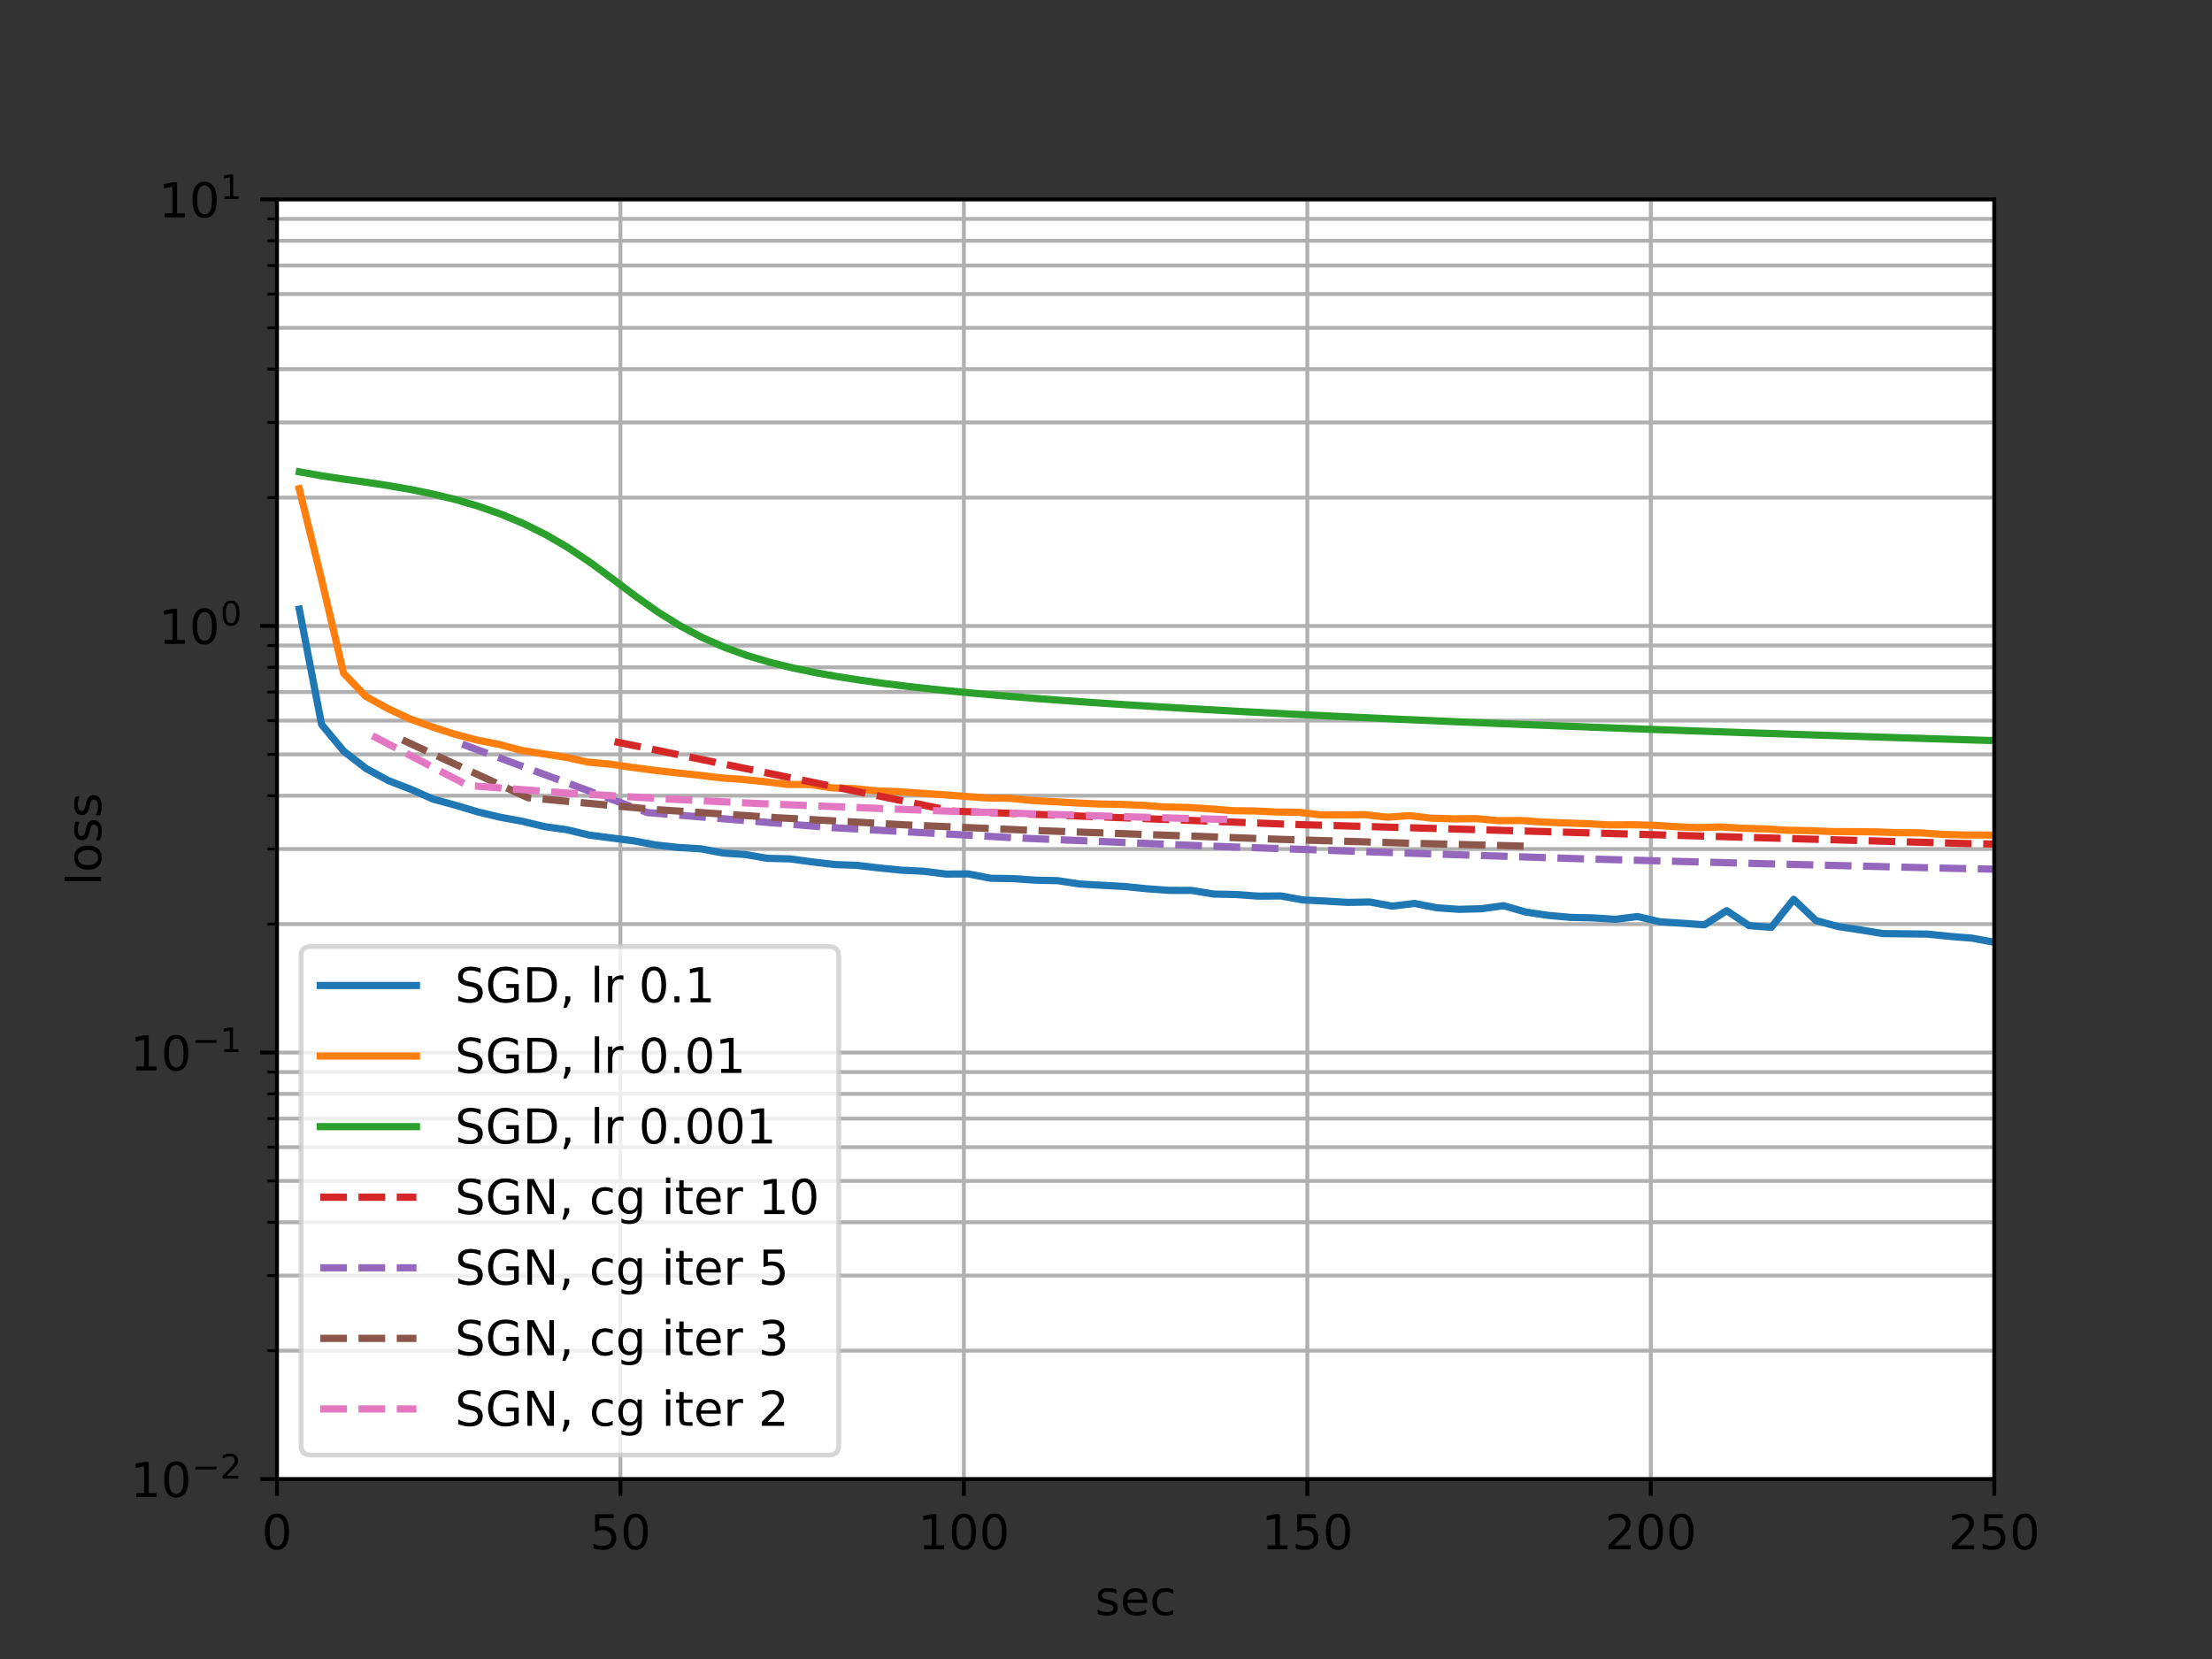 <?xml version="1.0" encoding="utf-8" standalone="no"?>
<!DOCTYPE svg PUBLIC "-//W3C//DTD SVG 1.1//EN"
  "http://www.w3.org/Graphics/SVG/1.1/DTD/svg11.dtd">
<!-- Created with matplotlib (http://matplotlib.org/) -->
<svg height="345pt" version="1.1" viewBox="0 0 460 345" width="460pt" xmlns="http://www.w3.org/2000/svg" xmlns:xlink="http://www.w3.org/1999/xlink">
 <rect x="0" y="0" width="460" height="345" fill="#333333" stroke="none"/>
 <defs>
  <style type="text/css">
*{stroke-linecap:butt;stroke-linejoin:round;}
  </style>
 </defs>
 <g id="figure_1">
  <g id="patch_1">
   <path d="M 0 345.6 
L 460.8 345.6 
L 460.8 0 
L 0 0 
z
" style="fill:none;opacity:0;"/>
  </g>
  <g id="axes_1">
   <g id="patch_2">
    <path d="M 57.6 307.584 
L 414.72 307.584 
L 414.72 41.472 
L 57.6 41.472 
z
" style="fill:#ffffff;"/>
   </g>
   <g id="matplotlib.axis_1">
    <g id="xtick_1">
     <g id="line2d_1">
      <path clip-path="url(#pb1ec60529f)" d="M 57.6 307.584 
L 57.6 41.472 
" style="fill:none;stroke:#b0b0b0;stroke-linecap:square;stroke-width:0.8;"/>
     </g>
     <g id="line2d_2">
      <defs>
       <path d="M 0 0 
L 0 3.5 
" id="m1f08dbac45" style="stroke:#000000;stroke-width:0.8;"/>
      </defs>
      <g>
       <use style="stroke:#000000;stroke-width:0.8;" x="57.6" xlink:href="#m1f08dbac45" y="307.584"/>
      </g>
     </g>
     <g id="text_1">
      <!-- 0 -->
      <defs>
       <path d="M 31.781 66.406 
Q 24.172 66.406 20.328 58.906 
Q 16.5 51.422 16.5 36.375 
Q 16.5 21.391 20.328 13.891 
Q 24.172 6.391 31.781 6.391 
Q 39.453 6.391 43.281 13.891 
Q 47.125 21.391 47.125 36.375 
Q 47.125 51.422 43.281 58.906 
Q 39.453 66.406 31.781 66.406 
z
M 31.781 74.219 
Q 44.047 74.219 50.516 64.516 
Q 56.984 54.828 56.984 36.375 
Q 56.984 17.969 50.516 8.266 
Q 44.047 -1.422 31.781 -1.422 
Q 19.531 -1.422 13.062 8.266 
Q 6.594 17.969 6.594 36.375 
Q 6.594 54.828 13.062 64.516 
Q 19.531 74.219 31.781 74.219 
z
" id="DejaVuSans-30"/>
      </defs>
      <g transform="translate(54.419 322.182)scale(0.1 -0.1)">
       <use xlink:href="#DejaVuSans-30"/>
      </g>
     </g>
    </g>
    <g id="xtick_2">
     <g id="line2d_3">
      <path clip-path="url(#pb1ec60529f)" d="M 129.024 307.584 
L 129.024 41.472 
" style="fill:none;stroke:#b0b0b0;stroke-linecap:square;stroke-width:0.8;"/>
     </g>
     <g id="line2d_4">
      <g>
       <use style="stroke:#000000;stroke-width:0.8;" x="129.024" xlink:href="#m1f08dbac45" y="307.584"/>
      </g>
     </g>
     <g id="text_2">
      <!-- 50 -->
      <defs>
       <path d="M 10.797 72.906 
L 49.516 72.906 
L 49.516 64.594 
L 19.828 64.594 
L 19.828 46.734 
Q 21.969 47.469 24.109 47.828 
Q 26.266 48.188 28.422 48.188 
Q 40.625 48.188 47.75 41.5 
Q 54.891 34.812 54.891 23.391 
Q 54.891 11.625 47.562 5.094 
Q 40.234 -1.422 26.906 -1.422 
Q 22.312 -1.422 17.547 -0.641 
Q 12.797 0.141 7.719 1.703 
L 7.719 11.625 
Q 12.109 9.234 16.797 8.062 
Q 21.484 6.891 26.703 6.891 
Q 35.156 6.891 40.078 11.328 
Q 45.016 15.766 45.016 23.391 
Q 45.016 31 40.078 35.438 
Q 35.156 39.891 26.703 39.891 
Q 22.75 39.891 18.812 39.016 
Q 14.891 38.141 10.797 36.281 
z
" id="DejaVuSans-35"/>
      </defs>
      <g transform="translate(122.662 322.182)scale(0.1 -0.1)">
       <use xlink:href="#DejaVuSans-35"/>
       <use x="63.623" xlink:href="#DejaVuSans-30"/>
      </g>
     </g>
    </g>
    <g id="xtick_3">
     <g id="line2d_5">
      <path clip-path="url(#pb1ec60529f)" d="M 200.448 307.584 
L 200.448 41.472 
" style="fill:none;stroke:#b0b0b0;stroke-linecap:square;stroke-width:0.8;"/>
     </g>
     <g id="line2d_6">
      <g>
       <use style="stroke:#000000;stroke-width:0.8;" x="200.448" xlink:href="#m1f08dbac45" y="307.584"/>
      </g>
     </g>
     <g id="text_3">
      <!-- 100 -->
      <defs>
       <path d="M 12.406 8.297 
L 28.516 8.297 
L 28.516 63.922 
L 10.984 60.406 
L 10.984 69.391 
L 28.422 72.906 
L 38.281 72.906 
L 38.281 8.297 
L 54.391 8.297 
L 54.391 0 
L 12.406 0 
z
" id="DejaVuSans-31"/>
      </defs>
      <g transform="translate(190.904 322.182)scale(0.1 -0.1)">
       <use xlink:href="#DejaVuSans-31"/>
       <use x="63.623" xlink:href="#DejaVuSans-30"/>
       <use x="127.246" xlink:href="#DejaVuSans-30"/>
      </g>
     </g>
    </g>
    <g id="xtick_4">
     <g id="line2d_7">
      <path clip-path="url(#pb1ec60529f)" d="M 271.872 307.584 
L 271.872 41.472 
" style="fill:none;stroke:#b0b0b0;stroke-linecap:square;stroke-width:0.8;"/>
     </g>
     <g id="line2d_8">
      <g>
       <use style="stroke:#000000;stroke-width:0.8;" x="271.872" xlink:href="#m1f08dbac45" y="307.584"/>
      </g>
     </g>
     <g id="text_4">
      <!-- 150 -->
      <g transform="translate(262.328 322.182)scale(0.1 -0.1)">
       <use xlink:href="#DejaVuSans-31"/>
       <use x="63.623" xlink:href="#DejaVuSans-35"/>
       <use x="127.246" xlink:href="#DejaVuSans-30"/>
      </g>
     </g>
    </g>
    <g id="xtick_5">
     <g id="line2d_9">
      <path clip-path="url(#pb1ec60529f)" d="M 343.296 307.584 
L 343.296 41.472 
" style="fill:none;stroke:#b0b0b0;stroke-linecap:square;stroke-width:0.8;"/>
     </g>
     <g id="line2d_10">
      <g>
       <use style="stroke:#000000;stroke-width:0.8;" x="343.296" xlink:href="#m1f08dbac45" y="307.584"/>
      </g>
     </g>
     <g id="text_5">
      <!-- 200 -->
      <defs>
       <path d="M 19.188 8.297 
L 53.609 8.297 
L 53.609 0 
L 7.328 0 
L 7.328 8.297 
Q 12.938 14.109 22.625 23.891 
Q 32.328 33.688 34.812 36.531 
Q 39.547 41.844 41.422 45.531 
Q 43.312 49.219 43.312 52.781 
Q 43.312 58.594 39.234 62.25 
Q 35.156 65.922 28.609 65.922 
Q 23.969 65.922 18.812 64.312 
Q 13.672 62.703 7.812 59.422 
L 7.812 69.391 
Q 13.766 71.781 18.938 73 
Q 24.125 74.219 28.422 74.219 
Q 39.75 74.219 46.484 68.547 
Q 53.219 62.891 53.219 53.422 
Q 53.219 48.922 51.531 44.891 
Q 49.859 40.875 45.406 35.406 
Q 44.188 33.984 37.641 27.219 
Q 31.109 20.453 19.188 8.297 
z
" id="DejaVuSans-32"/>
      </defs>
      <g transform="translate(333.752 322.182)scale(0.1 -0.1)">
       <use xlink:href="#DejaVuSans-32"/>
       <use x="63.623" xlink:href="#DejaVuSans-30"/>
       <use x="127.246" xlink:href="#DejaVuSans-30"/>
      </g>
     </g>
    </g>
    <g id="xtick_6">
     <g id="line2d_11">
      <path clip-path="url(#pb1ec60529f)" d="M 414.72 307.584 
L 414.72 41.472 
" style="fill:none;stroke:#b0b0b0;stroke-linecap:square;stroke-width:0.8;"/>
     </g>
     <g id="line2d_12">
      <g>
       <use style="stroke:#000000;stroke-width:0.8;" x="414.72" xlink:href="#m1f08dbac45" y="307.584"/>
      </g>
     </g>
     <g id="text_6">
      <!-- 250 -->
      <g transform="translate(405.176 322.182)scale(0.1 -0.1)">
       <use xlink:href="#DejaVuSans-32"/>
       <use x="63.623" xlink:href="#DejaVuSans-35"/>
       <use x="127.246" xlink:href="#DejaVuSans-30"/>
      </g>
     </g>
    </g>
    <g id="text_7">
     <!-- sec -->
     <defs>
      <path d="M 44.281 53.078 
L 44.281 44.578 
Q 40.484 46.531 36.375 47.5 
Q 32.281 48.484 27.875 48.484 
Q 21.188 48.484 17.844 46.438 
Q 14.5 44.391 14.5 40.281 
Q 14.5 37.156 16.891 35.375 
Q 19.281 33.594 26.516 31.984 
L 29.594 31.297 
Q 39.156 29.25 43.188 25.516 
Q 47.219 21.781 47.219 15.094 
Q 47.219 7.469 41.188 3.016 
Q 35.156 -1.422 24.609 -1.422 
Q 20.219 -1.422 15.453 -0.562 
Q 10.688 0.297 5.422 2 
L 5.422 11.281 
Q 10.406 8.688 15.234 7.391 
Q 20.062 6.109 24.812 6.109 
Q 31.156 6.109 34.562 8.281 
Q 37.984 10.453 37.984 14.406 
Q 37.984 18.062 35.516 20.016 
Q 33.062 21.969 24.703 23.781 
L 21.578 24.516 
Q 13.234 26.266 9.516 29.906 
Q 5.812 33.547 5.812 39.891 
Q 5.812 47.609 11.281 51.797 
Q 16.75 56 26.812 56 
Q 31.781 56 36.172 55.266 
Q 40.578 54.547 44.281 53.078 
z
" id="DejaVuSans-73"/>
      <path d="M 56.203 29.594 
L 56.203 25.203 
L 14.891 25.203 
Q 15.484 15.922 20.484 11.062 
Q 25.484 6.203 34.422 6.203 
Q 39.594 6.203 44.453 7.469 
Q 49.312 8.734 54.109 11.281 
L 54.109 2.781 
Q 49.266 0.734 44.188 -0.344 
Q 39.109 -1.422 33.891 -1.422 
Q 20.797 -1.422 13.156 6.188 
Q 5.516 13.812 5.516 26.812 
Q 5.516 40.234 12.766 48.109 
Q 20.016 56 32.328 56 
Q 43.359 56 49.781 48.891 
Q 56.203 41.797 56.203 29.594 
z
M 47.219 32.234 
Q 47.125 39.594 43.094 43.984 
Q 39.062 48.391 32.422 48.391 
Q 24.906 48.391 20.391 44.141 
Q 15.875 39.891 15.188 32.172 
z
" id="DejaVuSans-65"/>
      <path d="M 48.781 52.594 
L 48.781 44.188 
Q 44.969 46.297 41.141 47.344 
Q 37.312 48.391 33.406 48.391 
Q 24.656 48.391 19.812 42.844 
Q 14.984 37.312 14.984 27.297 
Q 14.984 17.281 19.812 11.734 
Q 24.656 6.203 33.406 6.203 
Q 37.312 6.203 41.141 7.25 
Q 44.969 8.297 48.781 10.406 
L 48.781 2.094 
Q 45.016 0.344 40.984 -0.531 
Q 36.969 -1.422 32.422 -1.422 
Q 20.062 -1.422 12.781 6.344 
Q 5.516 14.109 5.516 27.297 
Q 5.516 40.672 12.859 48.328 
Q 20.219 56 33.016 56 
Q 37.156 56 41.109 55.141 
Q 45.062 54.297 48.781 52.594 
z
" id="DejaVuSans-63"/>
     </defs>
     <g transform="translate(227.73 335.861)scale(0.1 -0.1)">
      <use xlink:href="#DejaVuSans-73"/>
      <use x="52.1" xlink:href="#DejaVuSans-65"/>
      <use x="113.623" xlink:href="#DejaVuSans-63"/>
     </g>
    </g>
   </g>
   <g id="matplotlib.axis_2">
    <g id="ytick_1">
     <g id="line2d_13">
      <path clip-path="url(#pb1ec60529f)" d="M 57.6 307.584 
L 414.72 307.584 
" style="fill:none;stroke:#b0b0b0;stroke-linecap:square;stroke-width:0.8;"/>
     </g>
     <g id="line2d_14">
      <defs>
       <path d="M 0 0 
L -3.5 0 
" id="mc8245104f2" style="stroke:#000000;stroke-width:0.8;"/>
      </defs>
      <g>
       <use style="stroke:#000000;stroke-width:0.8;" x="57.6" xlink:href="#mc8245104f2" y="307.584"/>
      </g>
     </g>
     <g id="text_8">
      <!-- $\mathdefault{10^{-2}}$ -->
      <defs>
       <path d="M 10.594 35.5 
L 73.188 35.5 
L 73.188 27.203 
L 10.594 27.203 
z
" id="DejaVuSans-2212"/>
      </defs>
      <g transform="translate(27.1 311.383)scale(0.1 -0.1)">
       <use transform="translate(0 0.766)" xlink:href="#DejaVuSans-31"/>
       <use transform="translate(63.623 0.766)" xlink:href="#DejaVuSans-30"/>
       <use transform="translate(128.203 39.047)scale(0.7)" xlink:href="#DejaVuSans-2212"/>
       <use transform="translate(186.855 39.047)scale(0.7)" xlink:href="#DejaVuSans-32"/>
      </g>
     </g>
    </g>
    <g id="ytick_2">
     <g id="line2d_15">
      <path clip-path="url(#pb1ec60529f)" d="M 57.6 218.88 
L 414.72 218.88 
" style="fill:none;stroke:#b0b0b0;stroke-linecap:square;stroke-width:0.8;"/>
     </g>
     <g id="line2d_16">
      <g>
       <use style="stroke:#000000;stroke-width:0.8;" x="57.6" xlink:href="#mc8245104f2" y="218.88"/>
      </g>
     </g>
     <g id="text_9">
      <!-- $\mathdefault{10^{-1}}$ -->
      <g transform="translate(27.1 222.679)scale(0.1 -0.1)">
       <use transform="translate(0 0.684)" xlink:href="#DejaVuSans-31"/>
       <use transform="translate(63.623 0.684)" xlink:href="#DejaVuSans-30"/>
       <use transform="translate(128.203 38.966)scale(0.7)" xlink:href="#DejaVuSans-2212"/>
       <use transform="translate(186.855 38.966)scale(0.7)" xlink:href="#DejaVuSans-31"/>
      </g>
     </g>
    </g>
    <g id="ytick_3">
     <g id="line2d_17">
      <path clip-path="url(#pb1ec60529f)" d="M 57.6 130.176 
L 414.72 130.176 
" style="fill:none;stroke:#b0b0b0;stroke-linecap:square;stroke-width:0.8;"/>
     </g>
     <g id="line2d_18">
      <g>
       <use style="stroke:#000000;stroke-width:0.8;" x="57.6" xlink:href="#mc8245104f2" y="130.176"/>
      </g>
     </g>
     <g id="text_10">
      <!-- $\mathdefault{10^{0}}$ -->
      <g transform="translate(33 133.975)scale(0.1 -0.1)">
       <use transform="translate(0 0.766)" xlink:href="#DejaVuSans-31"/>
       <use transform="translate(63.623 0.766)" xlink:href="#DejaVuSans-30"/>
       <use transform="translate(128.203 39.047)scale(0.7)" xlink:href="#DejaVuSans-30"/>
      </g>
     </g>
    </g>
    <g id="ytick_4">
     <g id="line2d_19">
      <path clip-path="url(#pb1ec60529f)" d="M 57.6 41.472 
L 414.72 41.472 
" style="fill:none;stroke:#b0b0b0;stroke-linecap:square;stroke-width:0.8;"/>
     </g>
     <g id="line2d_20">
      <g>
       <use style="stroke:#000000;stroke-width:0.8;" x="57.6" xlink:href="#mc8245104f2" y="41.472"/>
      </g>
     </g>
     <g id="text_11">
      <!-- $\mathdefault{10^{1}}$ -->
      <g transform="translate(33 45.271)scale(0.1 -0.1)">
       <use transform="translate(0 0.684)" xlink:href="#DejaVuSans-31"/>
       <use transform="translate(63.623 0.684)" xlink:href="#DejaVuSans-30"/>
       <use transform="translate(128.203 38.966)scale(0.7)" xlink:href="#DejaVuSans-31"/>
      </g>
     </g>
    </g>
    <g id="ytick_5">
     <g id="line2d_21">
      <path clip-path="url(#pb1ec60529f)" d="M 57.6 280.881 
L 414.72 280.881 
" style="fill:none;stroke:#b0b0b0;stroke-linecap:square;stroke-width:0.8;"/>
     </g>
     <g id="line2d_22">
      <defs>
       <path d="M 0 0 
L -2 0 
" id="m14d2434b82" style="stroke:#000000;stroke-width:0.6;"/>
      </defs>
      <g>
       <use style="stroke:#000000;stroke-width:0.6;" x="57.6" xlink:href="#m14d2434b82" y="280.881"/>
      </g>
     </g>
    </g>
    <g id="ytick_6">
     <g id="line2d_23">
      <path clip-path="url(#pb1ec60529f)" d="M 57.6 265.261 
L 414.72 265.261 
" style="fill:none;stroke:#b0b0b0;stroke-linecap:square;stroke-width:0.8;"/>
     </g>
     <g id="line2d_24">
      <g>
       <use style="stroke:#000000;stroke-width:0.6;" x="57.6" xlink:href="#m14d2434b82" y="265.261"/>
      </g>
     </g>
    </g>
    <g id="ytick_7">
     <g id="line2d_25">
      <path clip-path="url(#pb1ec60529f)" d="M 57.6 254.179 
L 414.72 254.179 
" style="fill:none;stroke:#b0b0b0;stroke-linecap:square;stroke-width:0.8;"/>
     </g>
     <g id="line2d_26">
      <g>
       <use style="stroke:#000000;stroke-width:0.6;" x="57.6" xlink:href="#m14d2434b82" y="254.179"/>
      </g>
     </g>
    </g>
    <g id="ytick_8">
     <g id="line2d_27">
      <path clip-path="url(#pb1ec60529f)" d="M 57.6 245.583 
L 414.72 245.583 
" style="fill:none;stroke:#b0b0b0;stroke-linecap:square;stroke-width:0.8;"/>
     </g>
     <g id="line2d_28">
      <g>
       <use style="stroke:#000000;stroke-width:0.6;" x="57.6" xlink:href="#m14d2434b82" y="245.583"/>
      </g>
     </g>
    </g>
    <g id="ytick_9">
     <g id="line2d_29">
      <path clip-path="url(#pb1ec60529f)" d="M 57.6 238.559 
L 414.72 238.559 
" style="fill:none;stroke:#b0b0b0;stroke-linecap:square;stroke-width:0.8;"/>
     </g>
     <g id="line2d_30">
      <g>
       <use style="stroke:#000000;stroke-width:0.6;" x="57.6" xlink:href="#m14d2434b82" y="238.559"/>
      </g>
     </g>
    </g>
    <g id="ytick_10">
     <g id="line2d_31">
      <path clip-path="url(#pb1ec60529f)" d="M 57.6 232.62 
L 414.72 232.62 
" style="fill:none;stroke:#b0b0b0;stroke-linecap:square;stroke-width:0.8;"/>
     </g>
     <g id="line2d_32">
      <g>
       <use style="stroke:#000000;stroke-width:0.6;" x="57.6" xlink:href="#m14d2434b82" y="232.62"/>
      </g>
     </g>
    </g>
    <g id="ytick_11">
     <g id="line2d_33">
      <path clip-path="url(#pb1ec60529f)" d="M 57.6 227.476 
L 414.72 227.476 
" style="fill:none;stroke:#b0b0b0;stroke-linecap:square;stroke-width:0.8;"/>
     </g>
     <g id="line2d_34">
      <g>
       <use style="stroke:#000000;stroke-width:0.6;" x="57.6" xlink:href="#m14d2434b82" y="227.476"/>
      </g>
     </g>
    </g>
    <g id="ytick_12">
     <g id="line2d_35">
      <path clip-path="url(#pb1ec60529f)" d="M 57.6 222.939 
L 414.72 222.939 
" style="fill:none;stroke:#b0b0b0;stroke-linecap:square;stroke-width:0.8;"/>
     </g>
     <g id="line2d_36">
      <g>
       <use style="stroke:#000000;stroke-width:0.6;" x="57.6" xlink:href="#m14d2434b82" y="222.939"/>
      </g>
     </g>
    </g>
    <g id="ytick_13">
     <g id="line2d_37">
      <path clip-path="url(#pb1ec60529f)" d="M 57.6 192.177 
L 414.72 192.177 
" style="fill:none;stroke:#b0b0b0;stroke-linecap:square;stroke-width:0.8;"/>
     </g>
     <g id="line2d_38">
      <g>
       <use style="stroke:#000000;stroke-width:0.6;" x="57.6" xlink:href="#m14d2434b82" y="192.177"/>
      </g>
     </g>
    </g>
    <g id="ytick_14">
     <g id="line2d_39">
      <path clip-path="url(#pb1ec60529f)" d="M 57.6 176.557 
L 414.72 176.557 
" style="fill:none;stroke:#b0b0b0;stroke-linecap:square;stroke-width:0.8;"/>
     </g>
     <g id="line2d_40">
      <g>
       <use style="stroke:#000000;stroke-width:0.6;" x="57.6" xlink:href="#m14d2434b82" y="176.557"/>
      </g>
     </g>
    </g>
    <g id="ytick_15">
     <g id="line2d_41">
      <path clip-path="url(#pb1ec60529f)" d="M 57.6 165.475 
L 414.72 165.475 
" style="fill:none;stroke:#b0b0b0;stroke-linecap:square;stroke-width:0.8;"/>
     </g>
     <g id="line2d_42">
      <g>
       <use style="stroke:#000000;stroke-width:0.6;" x="57.6" xlink:href="#m14d2434b82" y="165.475"/>
      </g>
     </g>
    </g>
    <g id="ytick_16">
     <g id="line2d_43">
      <path clip-path="url(#pb1ec60529f)" d="M 57.6 156.879 
L 414.72 156.879 
" style="fill:none;stroke:#b0b0b0;stroke-linecap:square;stroke-width:0.8;"/>
     </g>
     <g id="line2d_44">
      <g>
       <use style="stroke:#000000;stroke-width:0.6;" x="57.6" xlink:href="#m14d2434b82" y="156.879"/>
      </g>
     </g>
    </g>
    <g id="ytick_17">
     <g id="line2d_45">
      <path clip-path="url(#pb1ec60529f)" d="M 57.6 149.855 
L 414.72 149.855 
" style="fill:none;stroke:#b0b0b0;stroke-linecap:square;stroke-width:0.8;"/>
     </g>
     <g id="line2d_46">
      <g>
       <use style="stroke:#000000;stroke-width:0.6;" x="57.6" xlink:href="#m14d2434b82" y="149.855"/>
      </g>
     </g>
    </g>
    <g id="ytick_18">
     <g id="line2d_47">
      <path clip-path="url(#pb1ec60529f)" d="M 57.6 143.916 
L 414.72 143.916 
" style="fill:none;stroke:#b0b0b0;stroke-linecap:square;stroke-width:0.8;"/>
     </g>
     <g id="line2d_48">
      <g>
       <use style="stroke:#000000;stroke-width:0.6;" x="57.6" xlink:href="#m14d2434b82" y="143.916"/>
      </g>
     </g>
    </g>
    <g id="ytick_19">
     <g id="line2d_49">
      <path clip-path="url(#pb1ec60529f)" d="M 57.6 138.772 
L 414.72 138.772 
" style="fill:none;stroke:#b0b0b0;stroke-linecap:square;stroke-width:0.8;"/>
     </g>
     <g id="line2d_50">
      <g>
       <use style="stroke:#000000;stroke-width:0.6;" x="57.6" xlink:href="#m14d2434b82" y="138.772"/>
      </g>
     </g>
    </g>
    <g id="ytick_20">
     <g id="line2d_51">
      <path clip-path="url(#pb1ec60529f)" d="M 57.6 134.235 
L 414.72 134.235 
" style="fill:none;stroke:#b0b0b0;stroke-linecap:square;stroke-width:0.8;"/>
     </g>
     <g id="line2d_52">
      <g>
       <use style="stroke:#000000;stroke-width:0.6;" x="57.6" xlink:href="#m14d2434b82" y="134.235"/>
      </g>
     </g>
    </g>
    <g id="ytick_21">
     <g id="line2d_53">
      <path clip-path="url(#pb1ec60529f)" d="M 57.6 103.473 
L 414.72 103.473 
" style="fill:none;stroke:#b0b0b0;stroke-linecap:square;stroke-width:0.8;"/>
     </g>
     <g id="line2d_54">
      <g>
       <use style="stroke:#000000;stroke-width:0.6;" x="57.6" xlink:href="#m14d2434b82" y="103.473"/>
      </g>
     </g>
    </g>
    <g id="ytick_22">
     <g id="line2d_55">
      <path clip-path="url(#pb1ec60529f)" d="M 57.6 87.853 
L 414.72 87.853 
" style="fill:none;stroke:#b0b0b0;stroke-linecap:square;stroke-width:0.8;"/>
     </g>
     <g id="line2d_56">
      <g>
       <use style="stroke:#000000;stroke-width:0.6;" x="57.6" xlink:href="#m14d2434b82" y="87.853"/>
      </g>
     </g>
    </g>
    <g id="ytick_23">
     <g id="line2d_57">
      <path clip-path="url(#pb1ec60529f)" d="M 57.6 76.771 
L 414.72 76.771 
" style="fill:none;stroke:#b0b0b0;stroke-linecap:square;stroke-width:0.8;"/>
     </g>
     <g id="line2d_58">
      <g>
       <use style="stroke:#000000;stroke-width:0.6;" x="57.6" xlink:href="#m14d2434b82" y="76.771"/>
      </g>
     </g>
    </g>
    <g id="ytick_24">
     <g id="line2d_59">
      <path clip-path="url(#pb1ec60529f)" d="M 57.6 68.175 
L 414.72 68.175 
" style="fill:none;stroke:#b0b0b0;stroke-linecap:square;stroke-width:0.8;"/>
     </g>
     <g id="line2d_60">
      <g>
       <use style="stroke:#000000;stroke-width:0.6;" x="57.6" xlink:href="#m14d2434b82" y="68.175"/>
      </g>
     </g>
    </g>
    <g id="ytick_25">
     <g id="line2d_61">
      <path clip-path="url(#pb1ec60529f)" d="M 57.6 61.151 
L 414.72 61.151 
" style="fill:none;stroke:#b0b0b0;stroke-linecap:square;stroke-width:0.8;"/>
     </g>
     <g id="line2d_62">
      <g>
       <use style="stroke:#000000;stroke-width:0.6;" x="57.6" xlink:href="#m14d2434b82" y="61.151"/>
      </g>
     </g>
    </g>
    <g id="ytick_26">
     <g id="line2d_63">
      <path clip-path="url(#pb1ec60529f)" d="M 57.6 55.212 
L 414.72 55.212 
" style="fill:none;stroke:#b0b0b0;stroke-linecap:square;stroke-width:0.8;"/>
     </g>
     <g id="line2d_64">
      <g>
       <use style="stroke:#000000;stroke-width:0.6;" x="57.6" xlink:href="#m14d2434b82" y="55.212"/>
      </g>
     </g>
    </g>
    <g id="ytick_27">
     <g id="line2d_65">
      <path clip-path="url(#pb1ec60529f)" d="M 57.6 50.068 
L 414.72 50.068 
" style="fill:none;stroke:#b0b0b0;stroke-linecap:square;stroke-width:0.8;"/>
     </g>
     <g id="line2d_66">
      <g>
       <use style="stroke:#000000;stroke-width:0.6;" x="57.6" xlink:href="#m14d2434b82" y="50.068"/>
      </g>
     </g>
    </g>
    <g id="ytick_28">
     <g id="line2d_67">
      <path clip-path="url(#pb1ec60529f)" d="M 57.6 45.531 
L 414.72 45.531 
" style="fill:none;stroke:#b0b0b0;stroke-linecap:square;stroke-width:0.8;"/>
     </g>
     <g id="line2d_68">
      <g>
       <use style="stroke:#000000;stroke-width:0.6;" x="57.6" xlink:href="#m14d2434b82" y="45.531"/>
      </g>
     </g>
    </g>
    <g id="text_12">
     <!-- loss -->
     <defs>
      <path d="M 9.422 75.984 
L 18.406 75.984 
L 18.406 0 
L 9.422 0 
z
" id="DejaVuSans-6c"/>
      <path d="M 30.609 48.391 
Q 23.391 48.391 19.188 42.75 
Q 14.984 37.109 14.984 27.297 
Q 14.984 17.484 19.156 11.844 
Q 23.344 6.203 30.609 6.203 
Q 37.797 6.203 41.984 11.859 
Q 46.188 17.531 46.188 27.297 
Q 46.188 37.016 41.984 42.703 
Q 37.797 48.391 30.609 48.391 
z
M 30.609 56 
Q 42.328 56 49.016 48.375 
Q 55.719 40.766 55.719 27.297 
Q 55.719 13.875 49.016 6.219 
Q 42.328 -1.422 30.609 -1.422 
Q 18.844 -1.422 12.172 6.219 
Q 5.516 13.875 5.516 27.297 
Q 5.516 40.766 12.172 48.375 
Q 18.844 56 30.609 56 
z
" id="DejaVuSans-6f"/>
     </defs>
     <g transform="translate(21.02 184.186)rotate(-90)scale(0.1 -0.1)">
      <use xlink:href="#DejaVuSans-6c"/>
      <use x="27.783" xlink:href="#DejaVuSans-6f"/>
      <use x="88.965" xlink:href="#DejaVuSans-73"/>
      <use x="141.064" xlink:href="#DejaVuSans-73"/>
     </g>
    </g>
   </g>
   <g id="line2d_69">
    <path clip-path="url(#pb1ec60529f)" d="M 62.238 126.679 
L 66.877 150.66 
L 71.515 156.249 
L 76.153 159.831 
L 80.791 162.35 
L 85.43 164.139 
L 90.068 166.186 
L 94.706 167.449 
L 99.344 168.836 
L 103.983 169.943 
L 108.621 170.794 
L 113.259 171.908 
L 117.897 172.552 
L 122.536 173.668 
L 127.174 174.263 
L 131.812 174.86 
L 136.45 175.73 
L 141.089 176.237 
L 145.727 176.512 
L 150.365 177.395 
L 155.003 177.706 
L 159.642 178.504 
L 164.28 178.605 
L 168.918 179.242 
L 173.556 179.788 
L 178.195 179.951 
L 182.833 180.499 
L 187.471 180.956 
L 192.109 181.188 
L 196.748 181.77 
L 201.386 181.741 
L 206.024 182.642 
L 210.662 182.718 
L 215.301 183.037 
L 219.939 183.139 
L 224.577 183.835 
L 229.215 184.101 
L 233.854 184.351 
L 238.492 184.823 
L 243.13 185.156 
L 247.768 185.169 
L 252.407 185.927 
L 257.045 186.022 
L 261.683 186.358 
L 266.321 186.318 
L 270.96 187.148 
L 275.598 187.384 
L 280.236 187.658 
L 284.874 187.579 
L 289.513 188.435 
L 294.151 187.877 
L 298.789 188.776 
L 303.427 189.1 
L 308.066 188.981 
L 312.704 188.346 
L 317.342 189.681 
L 321.981 190.36 
L 326.619 190.777 
L 331.257 190.876 
L 335.895 191.175 
L 340.534 190.602 
L 345.172 191.691 
L 349.81 191.991 
L 354.448 192.321 
L 359.087 189.38 
L 363.725 192.488 
L 368.363 192.85 
L 373.001 187.02 
L 377.64 191.428 
L 382.278 192.683 
L 386.916 193.383 
L 391.554 194.14 
L 396.193 194.199 
L 400.831 194.255 
L 405.469 194.727 
L 410.107 195.095 
L 414.746 195.953 
L 419.384 191.548 
L 424.022 195.375 
L 428.66 196.253 
L 433.299 196.234 
L 437.937 196.26 
L 442.575 197.663 
L 447.213 197.293 
L 451.852 197.375 
L 456.49 197.7 
L 461.128 195.15 
L 461.8 195.63 
" style="fill:none;stroke:#1f77b4;stroke-linecap:square;stroke-width:1.5;"/>
   </g>
   <g id="line2d_70">
    <path clip-path="url(#pb1ec60529f)" d="M 62.218 101.621 
L 66.836 120.338 
L 71.455 140.005 
L 76.073 144.816 
L 80.691 147.376 
L 85.309 149.52 
L 89.927 151.179 
L 94.546 152.682 
L 99.164 153.9 
L 103.782 154.794 
L 108.4 156.041 
L 113.018 156.765 
L 117.637 157.479 
L 122.255 158.489 
L 126.873 158.91 
L 131.491 159.582 
L 136.109 160.196 
L 140.728 160.719 
L 145.346 161.208 
L 149.964 161.768 
L 154.582 162.101 
L 159.201 162.574 
L 163.819 163.131 
L 168.437 163.141 
L 173.055 163.847 
L 177.673 164.007 
L 182.292 164.474 
L 186.91 164.63 
L 191.528 164.956 
L 196.146 165.268 
L 200.764 165.613 
L 205.383 165.949 
L 210.001 166.006 
L 214.619 166.475 
L 219.237 166.717 
L 223.855 166.979 
L 228.474 167.19 
L 233.092 167.278 
L 237.71 167.478 
L 242.328 167.822 
L 246.946 167.909 
L 251.565 168.202 
L 256.183 168.578 
L 260.801 168.635 
L 265.419 168.866 
L 270.037 168.918 
L 274.656 169.453 
L 279.274 169.453 
L 283.892 169.42 
L 288.51 169.942 
L 293.128 169.617 
L 297.747 170.153 
L 302.365 170.286 
L 306.983 170.243 
L 311.601 170.665 
L 316.219 170.625 
L 320.838 170.95 
L 325.456 171.14 
L 330.074 171.291 
L 334.692 171.545 
L 339.311 171.507 
L 343.929 171.617 
L 348.547 171.917 
L 353.165 172.116 
L 357.783 171.963 
L 362.402 172.247 
L 367.02 172.384 
L 371.638 172.655 
L 376.256 172.739 
L 380.874 172.929 
L 385.493 172.95 
L 390.111 172.995 
L 394.729 173.173 
L 399.347 173.193 
L 403.965 173.515 
L 408.584 173.642 
L 413.202 173.647 
L 417.82 173.86 
L 422.438 173.736 
L 427.056 174.027 
L 431.675 174.177 
L 436.293 174.032 
L 440.911 174.532 
L 445.529 174.297 
L 450.147 174.567 
L 454.766 174.544 
L 459.384 174.837 
L 461.8 174.904 
" style="fill:none;stroke:#ff7f0e;stroke-linecap:square;stroke-width:1.5;"/>
   </g>
   <g id="line2d_71">
    <path clip-path="url(#pb1ec60529f)" d="M 62.257 98.118 
L 66.915 98.958 
L 71.572 99.645 
L 76.229 100.296 
L 80.887 101.007 
L 85.544 101.821 
L 90.201 102.782 
L 94.858 103.924 
L 99.516 105.288 
L 104.173 106.919 
L 108.83 108.865 
L 113.488 111.176 
L 118.145 113.891 
L 122.802 117.01 
L 127.46 120.439 
L 132.117 123.948 
L 136.774 127.243 
L 141.432 130.14 
L 146.089 132.6 
L 150.746 134.651 
L 155.404 136.334 
L 160.061 137.717 
L 164.718 138.869 
L 169.375 139.843 
L 174.033 140.683 
L 178.69 141.415 
L 183.347 142.065 
L 188.005 142.649 
L 192.662 143.179 
L 197.319 143.663 
L 201.977 144.111 
L 206.634 144.527 
L 211.291 144.916 
L 215.949 145.285 
L 220.606 145.632 
L 225.263 145.961 
L 229.92 146.277 
L 234.578 146.58 
L 239.235 146.872 
L 243.892 147.152 
L 248.55 147.426 
L 253.207 147.688 
L 257.864 147.944 
L 262.522 148.19 
L 267.179 148.433 
L 271.836 148.666 
L 276.494 148.894 
L 281.151 149.118 
L 285.808 149.332 
L 290.466 149.548 
L 295.123 149.752 
L 299.78 149.957 
L 304.437 150.156 
L 309.095 150.347 
L 313.752 150.541 
L 318.409 150.726 
L 323.067 150.909 
L 327.724 151.088 
L 332.381 151.266 
L 337.039 151.443 
L 341.696 151.615 
L 346.353 151.782 
L 351.011 151.95 
L 355.668 152.112 
L 360.325 152.274 
L 364.982 152.432 
L 369.64 152.586 
L 374.297 152.743 
L 378.954 152.897 
L 383.612 153.046 
L 388.269 153.198 
L 392.926 153.346 
L 397.584 153.49 
L 402.241 153.635 
L 406.898 153.775 
L 411.556 153.921 
L 416.213 154.063 
L 420.87 154.198 
L 425.528 154.336 
L 430.185 154.468 
L 434.842 154.603 
L 439.499 154.73 
L 444.157 154.859 
L 448.814 154.986 
L 453.471 155.109 
L 458.129 155.233 
L 461.8 155.33 
" style="fill:none;stroke:#2ca02c;stroke-linecap:square;stroke-width:1.5;"/>
   </g>
   <g id="line2d_72">
    <path clip-path="url(#pb1ec60529f)" d="M 127.809 154.218 
L 198.018 168.664 
L 268.227 171.421 
L 338.436 173.429 
L 408.645 175.413 
L 461.8 176.377 
" style="fill:none;stroke:#d62728;stroke-dasharray:5.55,2.4;stroke-dashoffset:0;stroke-width:1.5;"/>
   </g>
   <g id="line2d_73">
    <path clip-path="url(#pb1ec60529f)" d="M 96.123 154.747 
L 134.646 168.984 
L 173.169 172.122 
L 211.692 174.26 
L 250.215 175.904 
L 288.738 177.276 
L 327.261 178.542 
L 365.784 179.587 
L 404.307 180.539 
L 442.83 181.332 
" style="fill:none;stroke:#9467bd;stroke-dasharray:5.55,2.4;stroke-dashoffset:0;stroke-width:1.5;"/>
   </g>
   <g id="line2d_74">
    <path clip-path="url(#pb1ec60529f)" d="M 83.682 153.873 
L 109.765 165.878 
L 135.847 168.319 
L 161.93 170.063 
L 188.012 171.524 
L 214.094 172.664 
L 240.177 173.604 
L 266.259 174.545 
L 292.342 175.331 
L 318.424 175.995 
" style="fill:none;stroke:#8c564b;stroke-dasharray:5.55,2.4;stroke-dashoffset:0;stroke-width:1.5;"/>
   </g>
   <g id="line2d_75">
    <path clip-path="url(#pb1ec60529f)" d="M 77.443 153.007 
L 97.286 163.34 
L 117.128 164.866 
L 136.971 166.061 
L 156.814 167.06 
L 176.657 167.873 
L 196.5 168.657 
L 216.343 169.287 
L 236.185 169.902 
L 256.028 170.439 
" style="fill:none;stroke:#e377c2;stroke-dasharray:5.55,2.4;stroke-dashoffset:0;stroke-width:1.5;"/>
   </g>
   <g id="patch_3">
    <path d="M 57.6 307.584 
L 57.6 41.472 
" style="fill:none;stroke:#000000;stroke-linecap:square;stroke-linejoin:miter;stroke-width:0.8;"/>
   </g>
   <g id="patch_4">
    <path d="M 414.72 307.584 
L 414.72 41.472 
" style="fill:none;stroke:#000000;stroke-linecap:square;stroke-linejoin:miter;stroke-width:0.8;"/>
   </g>
   <g id="patch_5">
    <path d="M 57.6 307.584 
L 414.72 307.584 
" style="fill:none;stroke:#000000;stroke-linecap:square;stroke-linejoin:miter;stroke-width:0.8;"/>
   </g>
   <g id="patch_6">
    <path d="M 57.6 41.472 
L 414.72 41.472 
" style="fill:none;stroke:#000000;stroke-linecap:square;stroke-linejoin:miter;stroke-width:0.8;"/>
   </g>
   <g id="legend_1">
    <g id="patch_7">
     <path d="M 64.6 302.584 
L 172.425 302.584 
Q 174.425 302.584 174.425 300.584 
L 174.425 198.837 
Q 174.425 196.837 172.425 196.837 
L 64.6 196.837 
Q 62.6 196.837 62.6 198.837 
L 62.6 300.584 
Q 62.6 302.584 64.6 302.584 
z
" style="fill:#ffffff;opacity:0.8;stroke:#cccccc;stroke-linejoin:miter;"/>
    </g>
    <g id="line2d_76">
     <path d="M 66.6 204.936 
L 86.6 204.936 
" style="fill:none;stroke:#1f77b4;stroke-linecap:square;stroke-width:1.5;"/>
    </g>
    <g id="line2d_77"/>
    <g id="text_13">
     <!-- SGD, lr 0.1 -->
     <defs>
      <path d="M 53.516 70.516 
L 53.516 60.891 
Q 47.906 63.578 42.922 64.891 
Q 37.938 66.219 33.297 66.219 
Q 25.25 66.219 20.875 63.094 
Q 16.5 59.969 16.5 54.203 
Q 16.5 49.359 19.406 46.891 
Q 22.312 44.438 30.422 42.922 
L 36.375 41.703 
Q 47.406 39.594 52.656 34.297 
Q 57.906 29 57.906 20.125 
Q 57.906 9.516 50.797 4.047 
Q 43.703 -1.422 29.984 -1.422 
Q 24.812 -1.422 18.969 -0.25 
Q 13.141 0.922 6.891 3.219 
L 6.891 13.375 
Q 12.891 10.016 18.656 8.297 
Q 24.422 6.594 29.984 6.594 
Q 38.422 6.594 43.016 9.906 
Q 47.609 13.234 47.609 19.391 
Q 47.609 24.75 44.312 27.781 
Q 41.016 30.812 33.5 32.328 
L 27.484 33.5 
Q 16.453 35.688 11.516 40.375 
Q 6.594 45.062 6.594 53.422 
Q 6.594 63.094 13.406 68.656 
Q 20.219 74.219 32.172 74.219 
Q 37.312 74.219 42.625 73.281 
Q 47.953 72.359 53.516 70.516 
z
" id="DejaVuSans-53"/>
      <path d="M 59.516 10.406 
L 59.516 29.984 
L 43.406 29.984 
L 43.406 38.094 
L 69.281 38.094 
L 69.281 6.781 
Q 63.578 2.734 56.688 0.656 
Q 49.812 -1.422 42 -1.422 
Q 24.906 -1.422 15.25 8.562 
Q 5.609 18.562 5.609 36.375 
Q 5.609 54.25 15.25 64.234 
Q 24.906 74.219 42 74.219 
Q 49.125 74.219 55.547 72.453 
Q 61.969 70.703 67.391 67.281 
L 67.391 56.781 
Q 61.922 61.422 55.766 63.766 
Q 49.609 66.109 42.828 66.109 
Q 29.438 66.109 22.719 58.641 
Q 16.016 51.172 16.016 36.375 
Q 16.016 21.625 22.719 14.156 
Q 29.438 6.688 42.828 6.688 
Q 48.047 6.688 52.141 7.594 
Q 56.25 8.5 59.516 10.406 
z
" id="DejaVuSans-47"/>
      <path d="M 19.672 64.797 
L 19.672 8.109 
L 31.594 8.109 
Q 46.688 8.109 53.688 14.938 
Q 60.688 21.781 60.688 36.531 
Q 60.688 51.172 53.688 57.984 
Q 46.688 64.797 31.594 64.797 
z
M 9.812 72.906 
L 30.078 72.906 
Q 51.266 72.906 61.172 64.094 
Q 71.094 55.281 71.094 36.531 
Q 71.094 17.672 61.125 8.828 
Q 51.172 0 30.078 0 
L 9.812 0 
z
" id="DejaVuSans-44"/>
      <path d="M 11.719 12.406 
L 22.016 12.406 
L 22.016 4 
L 14.016 -11.625 
L 7.719 -11.625 
L 11.719 4 
z
" id="DejaVuSans-2c"/>
      <path id="DejaVuSans-20"/>
      <path d="M 41.109 46.297 
Q 39.594 47.172 37.812 47.578 
Q 36.031 48 33.891 48 
Q 26.266 48 22.188 43.047 
Q 18.109 38.094 18.109 28.812 
L 18.109 0 
L 9.078 0 
L 9.078 54.688 
L 18.109 54.688 
L 18.109 46.188 
Q 20.953 51.172 25.484 53.578 
Q 30.031 56 36.531 56 
Q 37.453 56 38.578 55.875 
Q 39.703 55.766 41.062 55.516 
z
" id="DejaVuSans-72"/>
      <path d="M 10.688 12.406 
L 21 12.406 
L 21 0 
L 10.688 0 
z
" id="DejaVuSans-2e"/>
     </defs>
     <g transform="translate(94.6 208.436)scale(0.1 -0.1)">
      <use xlink:href="#DejaVuSans-53"/>
      <use x="63.477" xlink:href="#DejaVuSans-47"/>
      <use x="140.967" xlink:href="#DejaVuSans-44"/>
      <use x="217.969" xlink:href="#DejaVuSans-2c"/>
      <use x="249.756" xlink:href="#DejaVuSans-20"/>
      <use x="281.543" xlink:href="#DejaVuSans-6c"/>
      <use x="309.326" xlink:href="#DejaVuSans-72"/>
      <use x="350.439" xlink:href="#DejaVuSans-20"/>
      <use x="382.227" xlink:href="#DejaVuSans-30"/>
      <use x="445.85" xlink:href="#DejaVuSans-2e"/>
      <use x="477.637" xlink:href="#DejaVuSans-31"/>
     </g>
    </g>
    <g id="line2d_78">
     <path d="M 66.6 219.614 
L 86.6 219.614 
" style="fill:none;stroke:#ff7f0e;stroke-linecap:square;stroke-width:1.5;"/>
    </g>
    <g id="line2d_79"/>
    <g id="text_14">
     <!-- SGD, lr 0.01 -->
     <g transform="translate(94.6 223.114)scale(0.1 -0.1)">
      <use xlink:href="#DejaVuSans-53"/>
      <use x="63.477" xlink:href="#DejaVuSans-47"/>
      <use x="140.967" xlink:href="#DejaVuSans-44"/>
      <use x="217.969" xlink:href="#DejaVuSans-2c"/>
      <use x="249.756" xlink:href="#DejaVuSans-20"/>
      <use x="281.543" xlink:href="#DejaVuSans-6c"/>
      <use x="309.326" xlink:href="#DejaVuSans-72"/>
      <use x="350.439" xlink:href="#DejaVuSans-20"/>
      <use x="382.227" xlink:href="#DejaVuSans-30"/>
      <use x="445.85" xlink:href="#DejaVuSans-2e"/>
      <use x="477.637" xlink:href="#DejaVuSans-30"/>
      <use x="541.26" xlink:href="#DejaVuSans-31"/>
     </g>
    </g>
    <g id="line2d_80">
     <path d="M 66.6 234.292 
L 86.6 234.292 
" style="fill:none;stroke:#2ca02c;stroke-linecap:square;stroke-width:1.5;"/>
    </g>
    <g id="line2d_81"/>
    <g id="text_15">
     <!-- SGD, lr 0.001 -->
     <g transform="translate(94.6 237.792)scale(0.1 -0.1)">
      <use xlink:href="#DejaVuSans-53"/>
      <use x="63.477" xlink:href="#DejaVuSans-47"/>
      <use x="140.967" xlink:href="#DejaVuSans-44"/>
      <use x="217.969" xlink:href="#DejaVuSans-2c"/>
      <use x="249.756" xlink:href="#DejaVuSans-20"/>
      <use x="281.543" xlink:href="#DejaVuSans-6c"/>
      <use x="309.326" xlink:href="#DejaVuSans-72"/>
      <use x="350.439" xlink:href="#DejaVuSans-20"/>
      <use x="382.227" xlink:href="#DejaVuSans-30"/>
      <use x="445.85" xlink:href="#DejaVuSans-2e"/>
      <use x="477.637" xlink:href="#DejaVuSans-30"/>
      <use x="541.26" xlink:href="#DejaVuSans-30"/>
      <use x="604.883" xlink:href="#DejaVuSans-31"/>
     </g>
    </g>
    <g id="line2d_82">
     <path d="M 66.6 248.97 
L 86.6 248.97 
" style="fill:none;stroke:#d62728;stroke-dasharray:5.55,2.4;stroke-dashoffset:0;stroke-width:1.5;"/>
    </g>
    <g id="line2d_83"/>
    <g id="text_16">
     <!-- SGN, cg iter 10 -->
     <defs>
      <path d="M 9.812 72.906 
L 23.094 72.906 
L 55.422 11.922 
L 55.422 72.906 
L 64.984 72.906 
L 64.984 0 
L 51.703 0 
L 19.391 60.984 
L 19.391 0 
L 9.812 0 
z
" id="DejaVuSans-4e"/>
      <path d="M 45.406 27.984 
Q 45.406 37.75 41.375 43.109 
Q 37.359 48.484 30.078 48.484 
Q 22.859 48.484 18.828 43.109 
Q 14.797 37.75 14.797 27.984 
Q 14.797 18.266 18.828 12.891 
Q 22.859 7.516 30.078 7.516 
Q 37.359 7.516 41.375 12.891 
Q 45.406 18.266 45.406 27.984 
z
M 54.391 6.781 
Q 54.391 -7.172 48.188 -13.984 
Q 42 -20.797 29.203 -20.797 
Q 24.469 -20.797 20.266 -20.094 
Q 16.062 -19.391 12.109 -17.922 
L 12.109 -9.188 
Q 16.062 -11.328 19.922 -12.344 
Q 23.781 -13.375 27.781 -13.375 
Q 36.625 -13.375 41.016 -8.766 
Q 45.406 -4.156 45.406 5.172 
L 45.406 9.625 
Q 42.625 4.781 38.281 2.391 
Q 33.938 0 27.875 0 
Q 17.828 0 11.672 7.656 
Q 5.516 15.328 5.516 27.984 
Q 5.516 40.672 11.672 48.328 
Q 17.828 56 27.875 56 
Q 33.938 56 38.281 53.609 
Q 42.625 51.219 45.406 46.391 
L 45.406 54.688 
L 54.391 54.688 
z
" id="DejaVuSans-67"/>
      <path d="M 9.422 54.688 
L 18.406 54.688 
L 18.406 0 
L 9.422 0 
z
M 9.422 75.984 
L 18.406 75.984 
L 18.406 64.594 
L 9.422 64.594 
z
" id="DejaVuSans-69"/>
      <path d="M 18.312 70.219 
L 18.312 54.688 
L 36.812 54.688 
L 36.812 47.703 
L 18.312 47.703 
L 18.312 18.016 
Q 18.312 11.328 20.141 9.422 
Q 21.969 7.516 27.594 7.516 
L 36.812 7.516 
L 36.812 0 
L 27.594 0 
Q 17.188 0 13.234 3.875 
Q 9.281 7.766 9.281 18.016 
L 9.281 47.703 
L 2.688 47.703 
L 2.688 54.688 
L 9.281 54.688 
L 9.281 70.219 
z
" id="DejaVuSans-74"/>
     </defs>
     <g transform="translate(94.6 252.47)scale(0.1 -0.1)">
      <use xlink:href="#DejaVuSans-53"/>
      <use x="63.477" xlink:href="#DejaVuSans-47"/>
      <use x="140.967" xlink:href="#DejaVuSans-4e"/>
      <use x="215.771" xlink:href="#DejaVuSans-2c"/>
      <use x="247.559" xlink:href="#DejaVuSans-20"/>
      <use x="279.346" xlink:href="#DejaVuSans-63"/>
      <use x="334.326" xlink:href="#DejaVuSans-67"/>
      <use x="397.803" xlink:href="#DejaVuSans-20"/>
      <use x="429.59" xlink:href="#DejaVuSans-69"/>
      <use x="457.373" xlink:href="#DejaVuSans-74"/>
      <use x="496.582" xlink:href="#DejaVuSans-65"/>
      <use x="558.105" xlink:href="#DejaVuSans-72"/>
      <use x="599.219" xlink:href="#DejaVuSans-20"/>
      <use x="631.006" xlink:href="#DejaVuSans-31"/>
      <use x="694.629" xlink:href="#DejaVuSans-30"/>
     </g>
    </g>
    <g id="line2d_84">
     <path d="M 66.6 263.648 
L 86.6 263.648 
" style="fill:none;stroke:#9467bd;stroke-dasharray:5.55,2.4;stroke-dashoffset:0;stroke-width:1.5;"/>
    </g>
    <g id="line2d_85"/>
    <g id="text_17">
     <!-- SGN, cg iter 5 -->
     <g transform="translate(94.6 267.148)scale(0.1 -0.1)">
      <use xlink:href="#DejaVuSans-53"/>
      <use x="63.477" xlink:href="#DejaVuSans-47"/>
      <use x="140.967" xlink:href="#DejaVuSans-4e"/>
      <use x="215.771" xlink:href="#DejaVuSans-2c"/>
      <use x="247.559" xlink:href="#DejaVuSans-20"/>
      <use x="279.346" xlink:href="#DejaVuSans-63"/>
      <use x="334.326" xlink:href="#DejaVuSans-67"/>
      <use x="397.803" xlink:href="#DejaVuSans-20"/>
      <use x="429.59" xlink:href="#DejaVuSans-69"/>
      <use x="457.373" xlink:href="#DejaVuSans-74"/>
      <use x="496.582" xlink:href="#DejaVuSans-65"/>
      <use x="558.105" xlink:href="#DejaVuSans-72"/>
      <use x="599.219" xlink:href="#DejaVuSans-20"/>
      <use x="631.006" xlink:href="#DejaVuSans-35"/>
     </g>
    </g>
    <g id="line2d_86">
     <path d="M 66.6 278.326 
L 86.6 278.326 
" style="fill:none;stroke:#8c564b;stroke-dasharray:5.55,2.4;stroke-dashoffset:0;stroke-width:1.5;"/>
    </g>
    <g id="line2d_87"/>
    <g id="text_18">
     <!-- SGN, cg iter 3 -->
     <defs>
      <path d="M 40.578 39.312 
Q 47.656 37.797 51.625 33 
Q 55.609 28.219 55.609 21.188 
Q 55.609 10.406 48.188 4.484 
Q 40.766 -1.422 27.094 -1.422 
Q 22.516 -1.422 17.656 -0.516 
Q 12.797 0.391 7.625 2.203 
L 7.625 11.719 
Q 11.719 9.328 16.594 8.109 
Q 21.484 6.891 26.812 6.891 
Q 36.078 6.891 40.938 10.547 
Q 45.797 14.203 45.797 21.188 
Q 45.797 27.641 41.281 31.266 
Q 36.766 34.906 28.719 34.906 
L 20.219 34.906 
L 20.219 43.016 
L 29.109 43.016 
Q 36.375 43.016 40.234 45.922 
Q 44.094 48.828 44.094 54.297 
Q 44.094 59.906 40.109 62.906 
Q 36.141 65.922 28.719 65.922 
Q 24.656 65.922 20.016 65.031 
Q 15.375 64.156 9.812 62.312 
L 9.812 71.094 
Q 15.438 72.656 20.344 73.438 
Q 25.25 74.219 29.594 74.219 
Q 40.828 74.219 47.359 69.109 
Q 53.906 64.016 53.906 55.328 
Q 53.906 49.266 50.438 45.094 
Q 46.969 40.922 40.578 39.312 
z
" id="DejaVuSans-33"/>
     </defs>
     <g transform="translate(94.6 281.826)scale(0.1 -0.1)">
      <use xlink:href="#DejaVuSans-53"/>
      <use x="63.477" xlink:href="#DejaVuSans-47"/>
      <use x="140.967" xlink:href="#DejaVuSans-4e"/>
      <use x="215.771" xlink:href="#DejaVuSans-2c"/>
      <use x="247.559" xlink:href="#DejaVuSans-20"/>
      <use x="279.346" xlink:href="#DejaVuSans-63"/>
      <use x="334.326" xlink:href="#DejaVuSans-67"/>
      <use x="397.803" xlink:href="#DejaVuSans-20"/>
      <use x="429.59" xlink:href="#DejaVuSans-69"/>
      <use x="457.373" xlink:href="#DejaVuSans-74"/>
      <use x="496.582" xlink:href="#DejaVuSans-65"/>
      <use x="558.105" xlink:href="#DejaVuSans-72"/>
      <use x="599.219" xlink:href="#DejaVuSans-20"/>
      <use x="631.006" xlink:href="#DejaVuSans-33"/>
     </g>
    </g>
    <g id="line2d_88">
     <path d="M 66.6 293.004 
L 86.6 293.004 
" style="fill:none;stroke:#e377c2;stroke-dasharray:5.55,2.4;stroke-dashoffset:0;stroke-width:1.5;"/>
    </g>
    <g id="line2d_89"/>
    <g id="text_19">
     <!-- SGN, cg iter 2 -->
     <g transform="translate(94.6 296.504)scale(0.1 -0.1)">
      <use xlink:href="#DejaVuSans-53"/>
      <use x="63.477" xlink:href="#DejaVuSans-47"/>
      <use x="140.967" xlink:href="#DejaVuSans-4e"/>
      <use x="215.771" xlink:href="#DejaVuSans-2c"/>
      <use x="247.559" xlink:href="#DejaVuSans-20"/>
      <use x="279.346" xlink:href="#DejaVuSans-63"/>
      <use x="334.326" xlink:href="#DejaVuSans-67"/>
      <use x="397.803" xlink:href="#DejaVuSans-20"/>
      <use x="429.59" xlink:href="#DejaVuSans-69"/>
      <use x="457.373" xlink:href="#DejaVuSans-74"/>
      <use x="496.582" xlink:href="#DejaVuSans-65"/>
      <use x="558.105" xlink:href="#DejaVuSans-72"/>
      <use x="599.219" xlink:href="#DejaVuSans-20"/>
      <use x="631.006" xlink:href="#DejaVuSans-32"/>
     </g>
    </g>
   </g>
  </g>
 </g>
 <defs>
  <clipPath id="pb1ec60529f">
   <rect height="266.112" width="357.12" x="57.6" y="41.472"/>
  </clipPath>
 </defs>
</svg>
